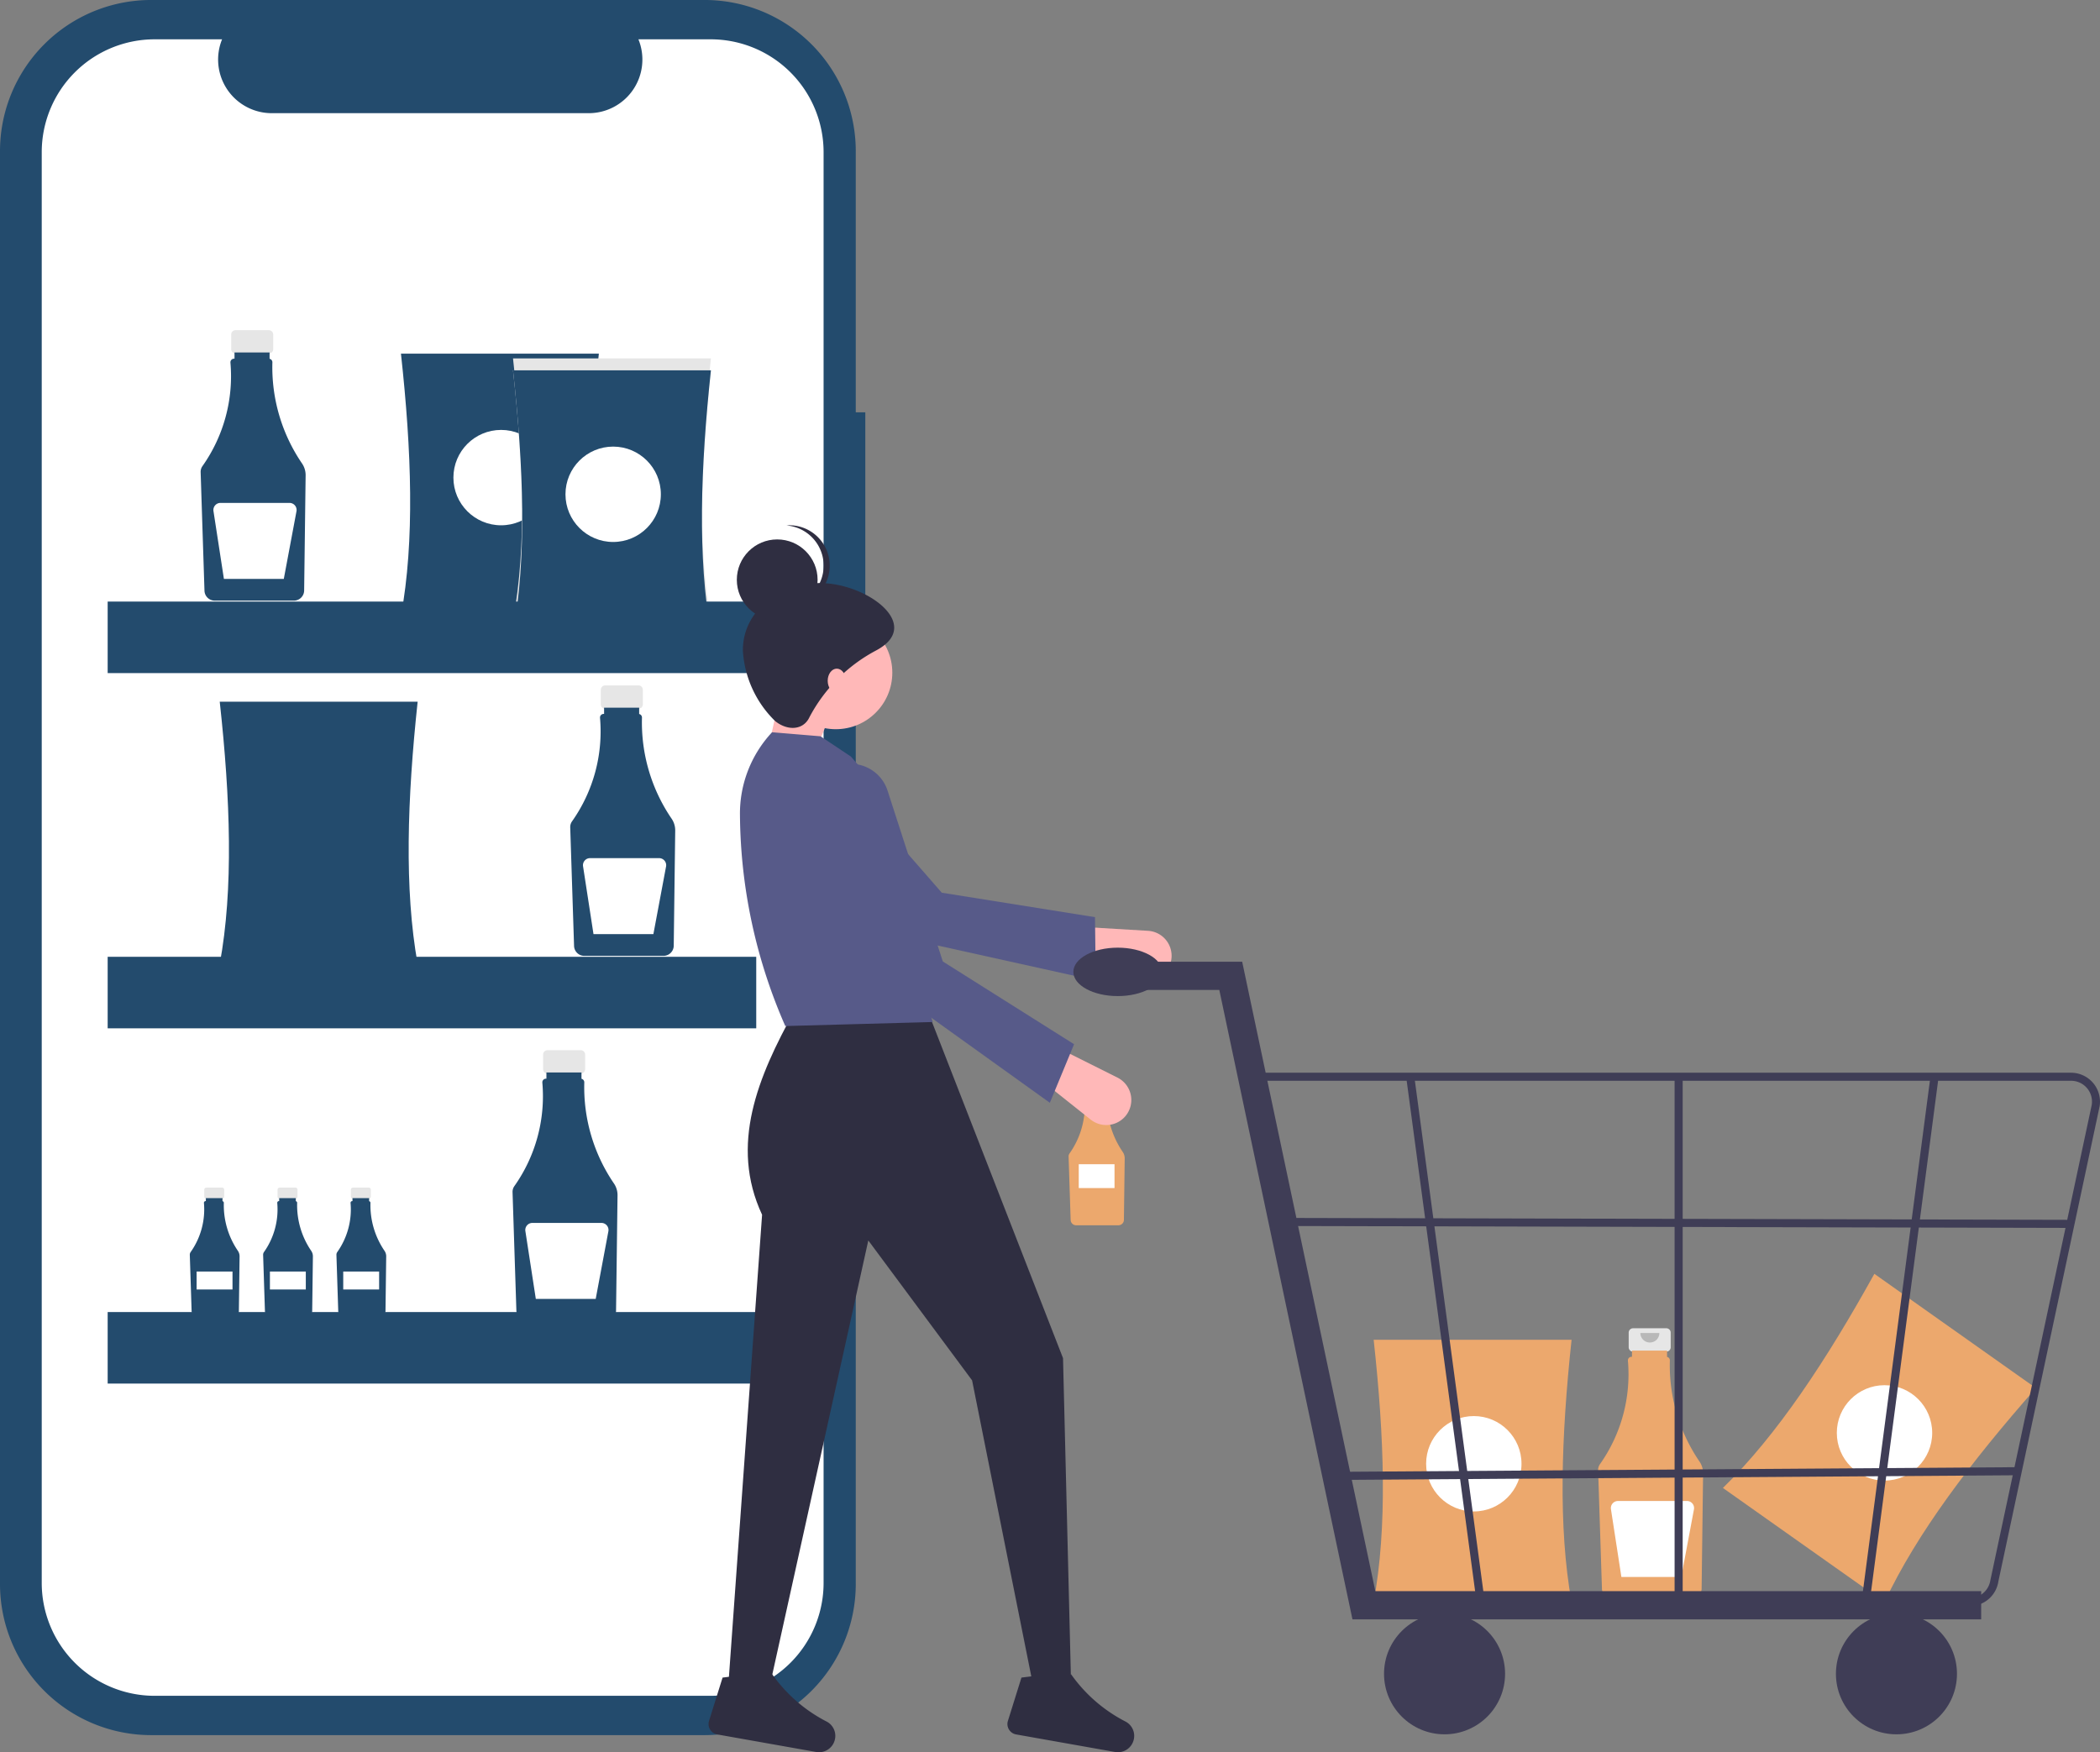 <svg xmlns="http://www.w3.org/2000/svg" width="130.778" height="109.136" viewBox="0 0 130.778 109.136">
  <rect x="0" y="0" width="130.778" height="109.136" fill="#808080" stroke="none"/>
  <g id="Group_47" data-name="Group 47" transform="translate(0 0)">
    <path id="Path_161" data-name="Path 161" d="M209.887,105.157h-.594V88.89a9.415,9.415,0,0,0-9.415-9.415H165.415A9.415,9.415,0,0,0,156,88.89v89.241a9.415,9.415,0,0,0,9.415,9.415h34.463a9.415,9.415,0,0,0,9.415-9.415V116.736h.594Z" transform="translate(-156 -79.476)" fill="#234b6d"/>
    <path id="Path_162" data-name="Path 162" d="M215.3,96.107h-4.5a3.34,3.34,0,0,1-3.093,4.6H187.965a3.34,3.34,0,0,1-3.093-4.6h-4.2a7.031,7.031,0,0,0-7.031,7.031v89.11a7.031,7.031,0,0,0,7.031,7.031H215.3a7.031,7.031,0,0,0,7.031-7.031v-89.11a7.031,7.031,0,0,0-7.031-7.031Z" transform="translate(-171.042 -93.658)" fill="#fff"/>
    <path id="Path_163" data-name="Path 163" d="M256.113,219.111h-2.068a.274.274,0,0,0-.274.274v.908a.274.274,0,0,0,.274.274h.343v1.36h1.382v-1.36h.343a.274.274,0,0,0,.274-.274v-.908A.274.274,0,0,0,256.113,219.111Z" transform="translate(-239.373 -198.547)" fill="#e6e6e6"/>
    <path id="Path_164" data-name="Path 164" d="M247.164,235.45a10.63,10.63,0,0,1-1.849-6.3.224.224,0,0,0-.175-.224v-.392h-2.184v.387h-.03a.224.224,0,0,0-.224.224c0,.005,0,.011,0,.016a9.7,9.7,0,0,1-1.743,6.452.618.618,0,0,0-.112.374l.239,7.386a.639.639,0,0,0,.634.617h4.939a.64.64,0,0,0,.634-.628l.092-7.171A1.294,1.294,0,0,0,247.164,235.45Z" transform="translate(-228.352 -206.58)" fill="#234b6d"/>
    <path id="Path_165" data-name="Path 165" d="M250.977,292.166h-4.3a.441.441,0,0,0-.436.509l.65,4.223h3.73l.789-4.209a.441.441,0,0,0-.434-.523Z" transform="translate(-232.947 -260.843)" fill="#fff"/>
    <path id="Path_166" data-name="Path 166" d="M412.4,369.345H410.33a.274.274,0,0,0-.274.274v.908a.274.274,0,0,0,.274.274h.343v1.36h1.382V370.8h.343a.274.274,0,0,0,.274-.274v-.908a.274.274,0,0,0-.274-.274Z" transform="translate(-372.64 -326.655)" fill="#e6e6e6"/>
    <path id="Path_167" data-name="Path 167" d="M403.448,385.685a10.63,10.63,0,0,1-1.849-6.3.224.224,0,0,0-.175-.224v-.392H399.24v.387h-.03a.224.224,0,0,0-.224.224c0,.005,0,.011,0,.016a9.7,9.7,0,0,1-1.743,6.452.618.618,0,0,0-.112.374l.239,7.386a.639.639,0,0,0,.634.617h4.939a.64.64,0,0,0,.634-.628l.092-7.171A1.294,1.294,0,0,0,403.448,385.685Z" transform="translate(-361.62 -334.69)" fill="#234b6d"/>
    <path id="Path_168" data-name="Path 168" d="M407.261,442.4h-4.3a.441.441,0,0,0-.436.509l.65,4.223h3.73l.789-4.209a.441.441,0,0,0-.434-.523Z" transform="translate(-366.215 -388.952)" fill="#fff"/>
    <path id="Path_169" data-name="Path 169" d="M243.5,581.733h-.981a.13.13,0,0,0-.13.13v.43a.13.13,0,0,0,.13.13h.163v.645h.656v-.645h.163a.13.13,0,0,0,.13-.13v-.43A.13.13,0,0,0,243.5,581.733Z" transform="translate(-229.669 -507.764)" fill="#e6e6e6"/>
    <path id="Path_170" data-name="Path 170" d="M239.258,589.483a5.042,5.042,0,0,1-.877-2.99.106.106,0,0,0-.083-.106V586.2h-1.036v.183h-.014a.106.106,0,0,0-.106.106s0,.005,0,.008a4.6,4.6,0,0,1-.827,3.06.293.293,0,0,0-.053.177l.113,3.5a.3.3,0,0,0,.3.293h2.343a.3.3,0,0,0,.3-.3l.044-3.4A.614.614,0,0,0,239.258,589.483Z" transform="translate(-224.442 -511.575)" fill="#234b6d"/>
    <rect id="Rectangle_49" data-name="Rectangle 49" width="2.235" height="1.118" transform="translate(12.244 79.196)" fill="#fff"/>
    <path id="Path_171" data-name="Path 171" d="M274.5,581.733h-.981a.13.13,0,0,0-.13.13v.43a.13.13,0,0,0,.13.13h.163v.645h.656v-.645h.163a.13.13,0,0,0,.13-.13v-.43A.13.13,0,0,0,274.5,581.733Z" transform="translate(-256.104 -507.764)" fill="#e6e6e6"/>
    <path id="Path_172" data-name="Path 172" d="M270.258,589.483a5.042,5.042,0,0,1-.877-2.99.106.106,0,0,0-.083-.106V586.2h-1.036v.183h-.014a.106.106,0,0,0-.106.106s0,.005,0,.008a4.6,4.6,0,0,1-.827,3.06.293.293,0,0,0-.053.177l.113,3.5a.3.3,0,0,0,.3.293h2.343a.3.3,0,0,0,.3-.3l.044-3.4A.614.614,0,0,0,270.258,589.483Z" transform="translate(-250.876 -511.575)" fill="#234b6d"/>
    <rect id="Rectangle_50" data-name="Rectangle 50" width="2.235" height="1.118" transform="translate(16.809 79.196)" fill="#fff"/>
    <path id="Path_173" data-name="Path 173" d="M305.5,581.733h-.981a.13.13,0,0,0-.13.13v.43a.13.13,0,0,0,.13.13h.163v.645h.656v-.645h.163a.13.13,0,0,0,.13-.13v-.43A.13.13,0,0,0,305.5,581.733Z" transform="translate(-282.538 -507.764)" fill="#e6e6e6"/>
    <path id="Path_174" data-name="Path 174" d="M301.258,589.483a5.042,5.042,0,0,1-.877-2.99.106.106,0,0,0-.083-.106V586.2h-1.036v.183h-.014a.106.106,0,0,0-.106.106s0,.005,0,.008a4.6,4.6,0,0,1-.827,3.06.293.293,0,0,0-.053.177l.113,3.5a.3.3,0,0,0,.3.293h2.343a.3.3,0,0,0,.3-.3l.044-3.4A.614.614,0,0,0,301.258,589.483Z" transform="translate(-277.311 -511.575)" fill="#234b6d"/>
    <rect id="Rectangle_51" data-name="Rectangle 51" width="2.235" height="1.118" transform="translate(21.375 79.196)" fill="#fff"/>
    <path id="Path_175" data-name="Path 175" d="M388.008,523.613h-2.068a.274.274,0,0,0-.274.274v.908a.274.274,0,0,0,.274.274h.343v1.36h1.382v-1.36h.343a.274.274,0,0,0,.274-.274v-.908A.274.274,0,0,0,388.008,523.613Z" transform="translate(-351.843 -458.204)" fill="#e6e6e6"/>
    <path id="Path_176" data-name="Path 176" d="M379.059,539.953a10.63,10.63,0,0,1-1.849-6.3.224.224,0,0,0-.175-.224v-.392h-2.184v.387h-.03a.224.224,0,0,0-.224.224c0,.005,0,.011,0,.016a9.7,9.7,0,0,1-1.743,6.452.618.618,0,0,0-.112.374l.239,7.386a.64.64,0,0,0,.634.617h4.939a.64.64,0,0,0,.634-.628l.092-7.171A1.294,1.294,0,0,0,379.059,539.953Z" transform="translate(-340.823 -466.238)" fill="#234b6d"/>
    <path id="Path_177" data-name="Path 177" d="M382.872,596.668h-4.3a.441.441,0,0,0-.436.509l.65,4.223h3.73l.789-4.209a.441.441,0,0,0-.434-.523Z" transform="translate(-345.418 -520.5)" fill="#fff"/>
    <path id="Path_178" data-name="Path 178" d="M337.869,245.361H325.544c.862-4.659.663-10.284,0-16.334h12.325C337.223,235.077,337.03,240.7,337.869,245.361Z" transform="translate(-300.575 -207.002)" fill="#234b6d"/>
    <circle id="Ellipse_41" data-name="Ellipse 41" cx="2.97" cy="2.97" r="2.97" transform="translate(28.236 26.777)" fill="#fff"/>
    <path id="Path_179" data-name="Path 179" d="M261.239,392.571H248.914c.862-4.659.663-10.284,0-16.334h12.325C260.593,382.287,260.4,387.913,261.239,392.571Z" transform="translate(-235.23 -332.532)" fill="#234b6d"/>
    <circle id="Ellipse_42" data-name="Ellipse 42" cx="2.97" cy="2.97" r="2.97" transform="translate(16.951 48.457)" fill="#234b6d"/>
    <path id="Path_180" data-name="Path 180" d="M385.258,252.419H372.933c.862-4.659.663-10.284,0-16.334h12.325C384.612,242.135,384.419,247.76,385.258,252.419Z" transform="translate(-340.985 -213.021)" fill="#e6e6e6"/>
    <circle id="Ellipse_43" data-name="Ellipse 43" cx="2.97" cy="2.97" r="2.97" transform="translate(35.215 27.816)" fill="#fff"/>
    <path id="Path_181" data-name="Path 181" d="M385.258,247.378H372.933c.862-4.659.663-10.284,0-16.334h12.325C384.612,237.094,384.419,242.719,385.258,247.378Z" transform="translate(-340.985 -208.722)" fill="#e6e6e6"/>
    <circle id="Ellipse_44" data-name="Ellipse 44" cx="2.97" cy="2.97" r="2.97" transform="translate(35.215 27.073)" fill="#fff"/>
    <path id="Path_182" data-name="Path 182" d="M385.258,252.419H372.933c.862-4.659.663-10.284,0-16.334h12.325C384.612,242.135,384.419,247.76,385.258,252.419Z" transform="translate(-340.985 -213.021)" fill="#234b6d"/>
    <circle id="Ellipse_45" data-name="Ellipse 45" cx="2.97" cy="2.97" r="2.97" transform="translate(35.215 27.816)" fill="#fff"/>
    <rect id="Rectangle_52" data-name="Rectangle 52" width="40.39" height="4.455" transform="translate(6.705 37.468)" fill="#234b6d"/>
    <rect id="Rectangle_53" data-name="Rectangle 53" width="40.39" height="4.455" transform="translate(6.705 59.593)" fill="#234b6d"/>
    <rect id="Rectangle_54" data-name="Rectangle 54" width="40.39" height="4.455" transform="translate(6.705 81.719)" fill="#234b6d"/>
    <path id="Path_183" data-name="Path 183" d="M894.593,638.651l-10.062-7.117c3.394-3.306,6.48-8.013,9.432-13.336l10.062,7.117C900,629.882,896.6,634.364,894.593,638.651Z" transform="translate(-777.237 -538.859)" fill="#eca86d"/>
    <circle id="Ellipse_46" data-name="Ellipse 46" cx="2.97" cy="2.97" r="2.97" transform="translate(114.388 86.275)" fill="#fff"/>
    <path id="Path_184" data-name="Path 184" d="M616.019,536.554h-1.1a.146.146,0,0,0-.146.146v.485a.146.146,0,0,0,.146.146h.183v.726h.739v-.726h.183a.146.146,0,0,0,.146-.146V536.7A.146.146,0,0,0,616.019,536.554Z" transform="translate(-547.204 -469.239)" fill="#e6e6e6"/>
    <path id="Path_185" data-name="Path 185" d="M611.238,545.283a5.679,5.679,0,0,1-.988-3.367.12.12,0,0,0-.094-.12v-.209H608.99v.207h-.016a.12.12,0,0,0-.12.12s0,.006,0,.009a5.182,5.182,0,0,1-.931,3.447.33.33,0,0,0-.06.2l.128,3.946a.342.342,0,0,0,.339.33h2.639a.342.342,0,0,0,.339-.335l.049-3.831A.691.691,0,0,0,611.238,545.283Z" transform="translate(-541.316 -473.531)" fill="#eca86d"/>
    <path id="Path_186" data-name="Path 186" d="M618.04,537.627a.316.316,0,0,1-.632,0" transform="translate(-549.455 -470.154)" opacity="0.2"/>
    <rect id="Rectangle_55" data-name="Rectangle 55" width="2.227" height="1.485" transform="translate(67.18 72.512)" fill="#fff"/>
    <path id="Path_187" data-name="Path 187" d="M847.043,641.218h-2.068a.274.274,0,0,0-.274.274v.908a.274.274,0,0,0,.274.274h.343v1.36H846.7v-1.36h.343a.274.274,0,0,0,.274-.274v-.908a.274.274,0,0,0-.274-.274Z" transform="translate(-743.274 -558.489)" fill="#e6e6e6"/>
    <path id="Path_188" data-name="Path 188" d="M838.094,657.558a10.63,10.63,0,0,1-1.849-6.3.224.224,0,0,0-.175-.224v-.392h-2.184v.387h-.03a.224.224,0,0,0-.224.224c0,.005,0,.011,0,.016a9.7,9.7,0,0,1-1.743,6.452.618.618,0,0,0-.112.374l.239,7.386a.639.639,0,0,0,.634.617h4.939a.64.64,0,0,0,.634-.628l.092-7.171A1.294,1.294,0,0,0,838.094,657.558Z" transform="translate(-732.254 -566.523)" fill="#eca86d"/>
    <path id="Path_189" data-name="Path 189" d="M850.827,643.226a.591.591,0,0,1-1.183,0" transform="translate(-747.489 -560.201)" opacity="0.2"/>
    <path id="Path_190" data-name="Path 190" d="M841.907,714.273h-4.3a.441.441,0,0,0-.436.508l.65,4.223h3.73l.789-4.209a.441.441,0,0,0-.434-.523Z" transform="translate(-736.849 -620.785)" fill="#fff"/>
    <path id="Path_191" data-name="Path 191" d="M749.183,662.419H736.858c.862-4.659.663-10.284,0-16.334h12.325C748.537,652.135,748.344,657.76,749.183,662.419Z" transform="translate(-651.313 -562.639)" fill="#eca86d"/>
    <circle id="Ellipse_47" data-name="Ellipse 47" cx="2.97" cy="2.97" r="2.97" transform="translate(88.812 88.198)" fill="#fff"/>
    <path id="Path_192" data-name="Path 192" d="M322.243,292.056l2.767-.252,1.761-4.276-3.144-1.761Z" transform="translate(-274.785 -243.682)" fill="#ffb8b8"/>
    <path id="Path_193" data-name="Path 193" d="M614.277,473.788h0a1.56,1.56,0,0,0-1.355-2.138l-4.3-.256-.633,2.1,4.422,1.215A1.56,1.56,0,0,0,614.277,473.788Z" transform="translate(-541.427 -413.675)" fill="#ffb8b8"/>
    <path id="Path_194" data-name="Path 194" d="M496.818,408.9l-.047-3.947-9.542-1.523L479.877,395a2.406,2.406,0,0,0-3.136-.429h0a2.406,2.406,0,0,0-.419,3.67l6.065,7.463Z" transform="translate(-428.58 -347.829)" fill="#575a89"/>
    <path id="Path_195" data-name="Path 195" d="M463.726,549.512h2.515L472.48,521.3l6.463,8.714,3.773,18.865h2.39l-.5-20.248L476.177,507h-8.3c-2.268,4.105-4.048,8.337-2.012,12.7Z" transform="translate(-418.406 -444.04)" fill="#2f2e41"/>
    <path id="Path_196" data-name="Path 196" d="M582.031,790.441a.656.656,0,0,0,.512.842l6.155,1.092a1.013,1.013,0,0,0,1.149-.694h0a1.006,1.006,0,0,0-.492-1.2,9.411,9.411,0,0,1-3.394-2.951,1.725,1.725,0,0,1-2.235.106l-.852.107Z" transform="translate(-519.263 -683.256)" fill="#2f2e41"/>
    <path id="Path_197" data-name="Path 197" d="M455.645,790.441a.656.656,0,0,0,.512.842l6.155,1.092a1.013,1.013,0,0,0,1.149-.694h0a1.006,1.006,0,0,0-.492-1.2,9.412,9.412,0,0,1-3.394-2.951,1.725,1.725,0,0,1-2.235.106l-.852.107Z" transform="translate(-411.49 -683.256)" fill="#2f2e41"/>
    <circle id="Ellipse_48" data-name="Ellipse 48" cx="3.521" cy="3.521" r="3.521" transform="translate(48.527 38.376)" fill="#ffb8b8"/>
    <path id="Path_198" data-name="Path 198" d="M471.772,407.454l9.181-.251-2.7-8.486c1.676-2.686-.011-5.37-2.4-8.052l-1.886-1.258-3.018-.252h0a7.41,7.41,0,0,0-2,5.162A33.253,33.253,0,0,0,471.772,407.454Z" transform="translate(-422.868 -343.548)" fill="#575a89"/>
    <path id="Path_199" data-name="Path 199" d="M598.5,526.575h0a1.56,1.56,0,0,0-.4-2.5l-3.849-1.926-1.409,1.685,3.588,2.856A1.56,1.56,0,0,0,598.5,526.575Z" transform="translate(-528.507 -456.957)" fill="#ffb8b8"/>
    <path id="Path_200" data-name="Path 200" d="M514.227,423.628l1.509-3.647-8.174-5.154-3.442-10.643a2.406,2.406,0,0,0-2.714-1.628h0a2.406,2.406,0,0,0-1.829,3.209l2.64,9.247Z" transform="translate(-448.848 -354.943)" fill="#575a89"/>
    <path id="Path_201" data-name="Path 201" d="M470.13,330.276a6.668,6.668,0,0,0,2.012,4.4c.755.612,1.753.586,2.138-.252a9.967,9.967,0,0,1,4.15-4.15c3.193-1.694-1.132-4.592-4.15-4.15C472.012,326.458,470.13,327.984,470.13,330.276Z" transform="translate(-423.867 -289.763)" fill="#2f2e41"/>
    <circle id="Ellipse_49" data-name="Ellipse 49" cx="2.515" cy="2.515" r="2.515" transform="translate(45.886 33.597)" fill="#2f2e41"/>
    <path id="Path_202" data-name="Path 202" d="M490.817,304.139a2.514,2.514,0,0,0-2.327-2.506c.063,0,.125-.01.189-.01a2.515,2.515,0,1,1,0,5.031c-.064,0-.126,0-.189-.01A2.514,2.514,0,0,0,490.817,304.139Z" transform="translate(-439.524 -268.907)" fill="#2f2e41"/>
    <ellipse id="Ellipse_50" data-name="Ellipse 50" cx="0.566" cy="0.755" rx="0.566" ry="0.755" transform="translate(51.545 41.646)" fill="#ffb8b8"/>
    <path id="Path_203" data-name="Path 203" d="M522.053,447.708H482.9l-8.292-39.2h-7.076v-1.759h8.5l8.292,39.2h37.73Z" transform="translate(-398.675 -346.849)" fill="#3f3d56"/>
    <circle id="Ellipse_51" data-name="Ellipse 51" cx="3.769" cy="3.769" r="3.769" transform="translate(86.191 100.482)" fill="#3f3d56"/>
    <circle id="Ellipse_52" data-name="Ellipse 52" cx="3.769" cy="3.769" r="3.769" transform="translate(114.333 100.482)" fill="#3f3d56"/>
    <path id="Path_204" data-name="Path 204" d="M729.4,566.363h-38.1l-6.722-33.218H735.71a1.806,1.806,0,0,1,1.784,2.086l-6.308,29.606a1.8,1.8,0,0,1-1.784,1.526Zm-37.683-.5H729.4a1.3,1.3,0,0,0,1.287-1.1L737,535.153a1.3,1.3,0,0,0-1.288-1.506H685.194Z" transform="translate(-606.738 -466.332)" fill="#3f3d56"/>
    <path id="Path_205" data-name="Path 205" d="M599.025,488l-4.4-32.819.5-.082,4.4,32.819Z" transform="translate(-507.051 -388.074)" fill="#3f3d56"/>
    <path id="Path_206" data-name="Path 206" d="M787.839,487.75l-.5-.08,4.273-32.568.5.08Z" transform="translate(-671.389 -388.078)" fill="#3f3d56"/>
    <rect id="Rectangle_56" data-name="Rectangle 56" width="0.503" height="32.819" transform="translate(104.286 67.064)" fill="#3f3d56"/>
    <rect id="Rectangle_57" data-name="Rectangle 57" width="0.503" height="48.644" transform="translate(80.412 76.361) rotate(-89.861)" fill="#3f3d56"/>
    <rect id="Rectangle_58" data-name="Rectangle 58" width="42.735" height="0.503" transform="translate(82.89 91.674) rotate(-0.392)" fill="#3f3d56"/>
    <ellipse id="Ellipse_53" data-name="Ellipse 53" cx="2.764" cy="1.508" rx="2.764" ry="1.508" transform="translate(66.844 59.024)" fill="#3f3d56"/>
  </g>
</svg>
